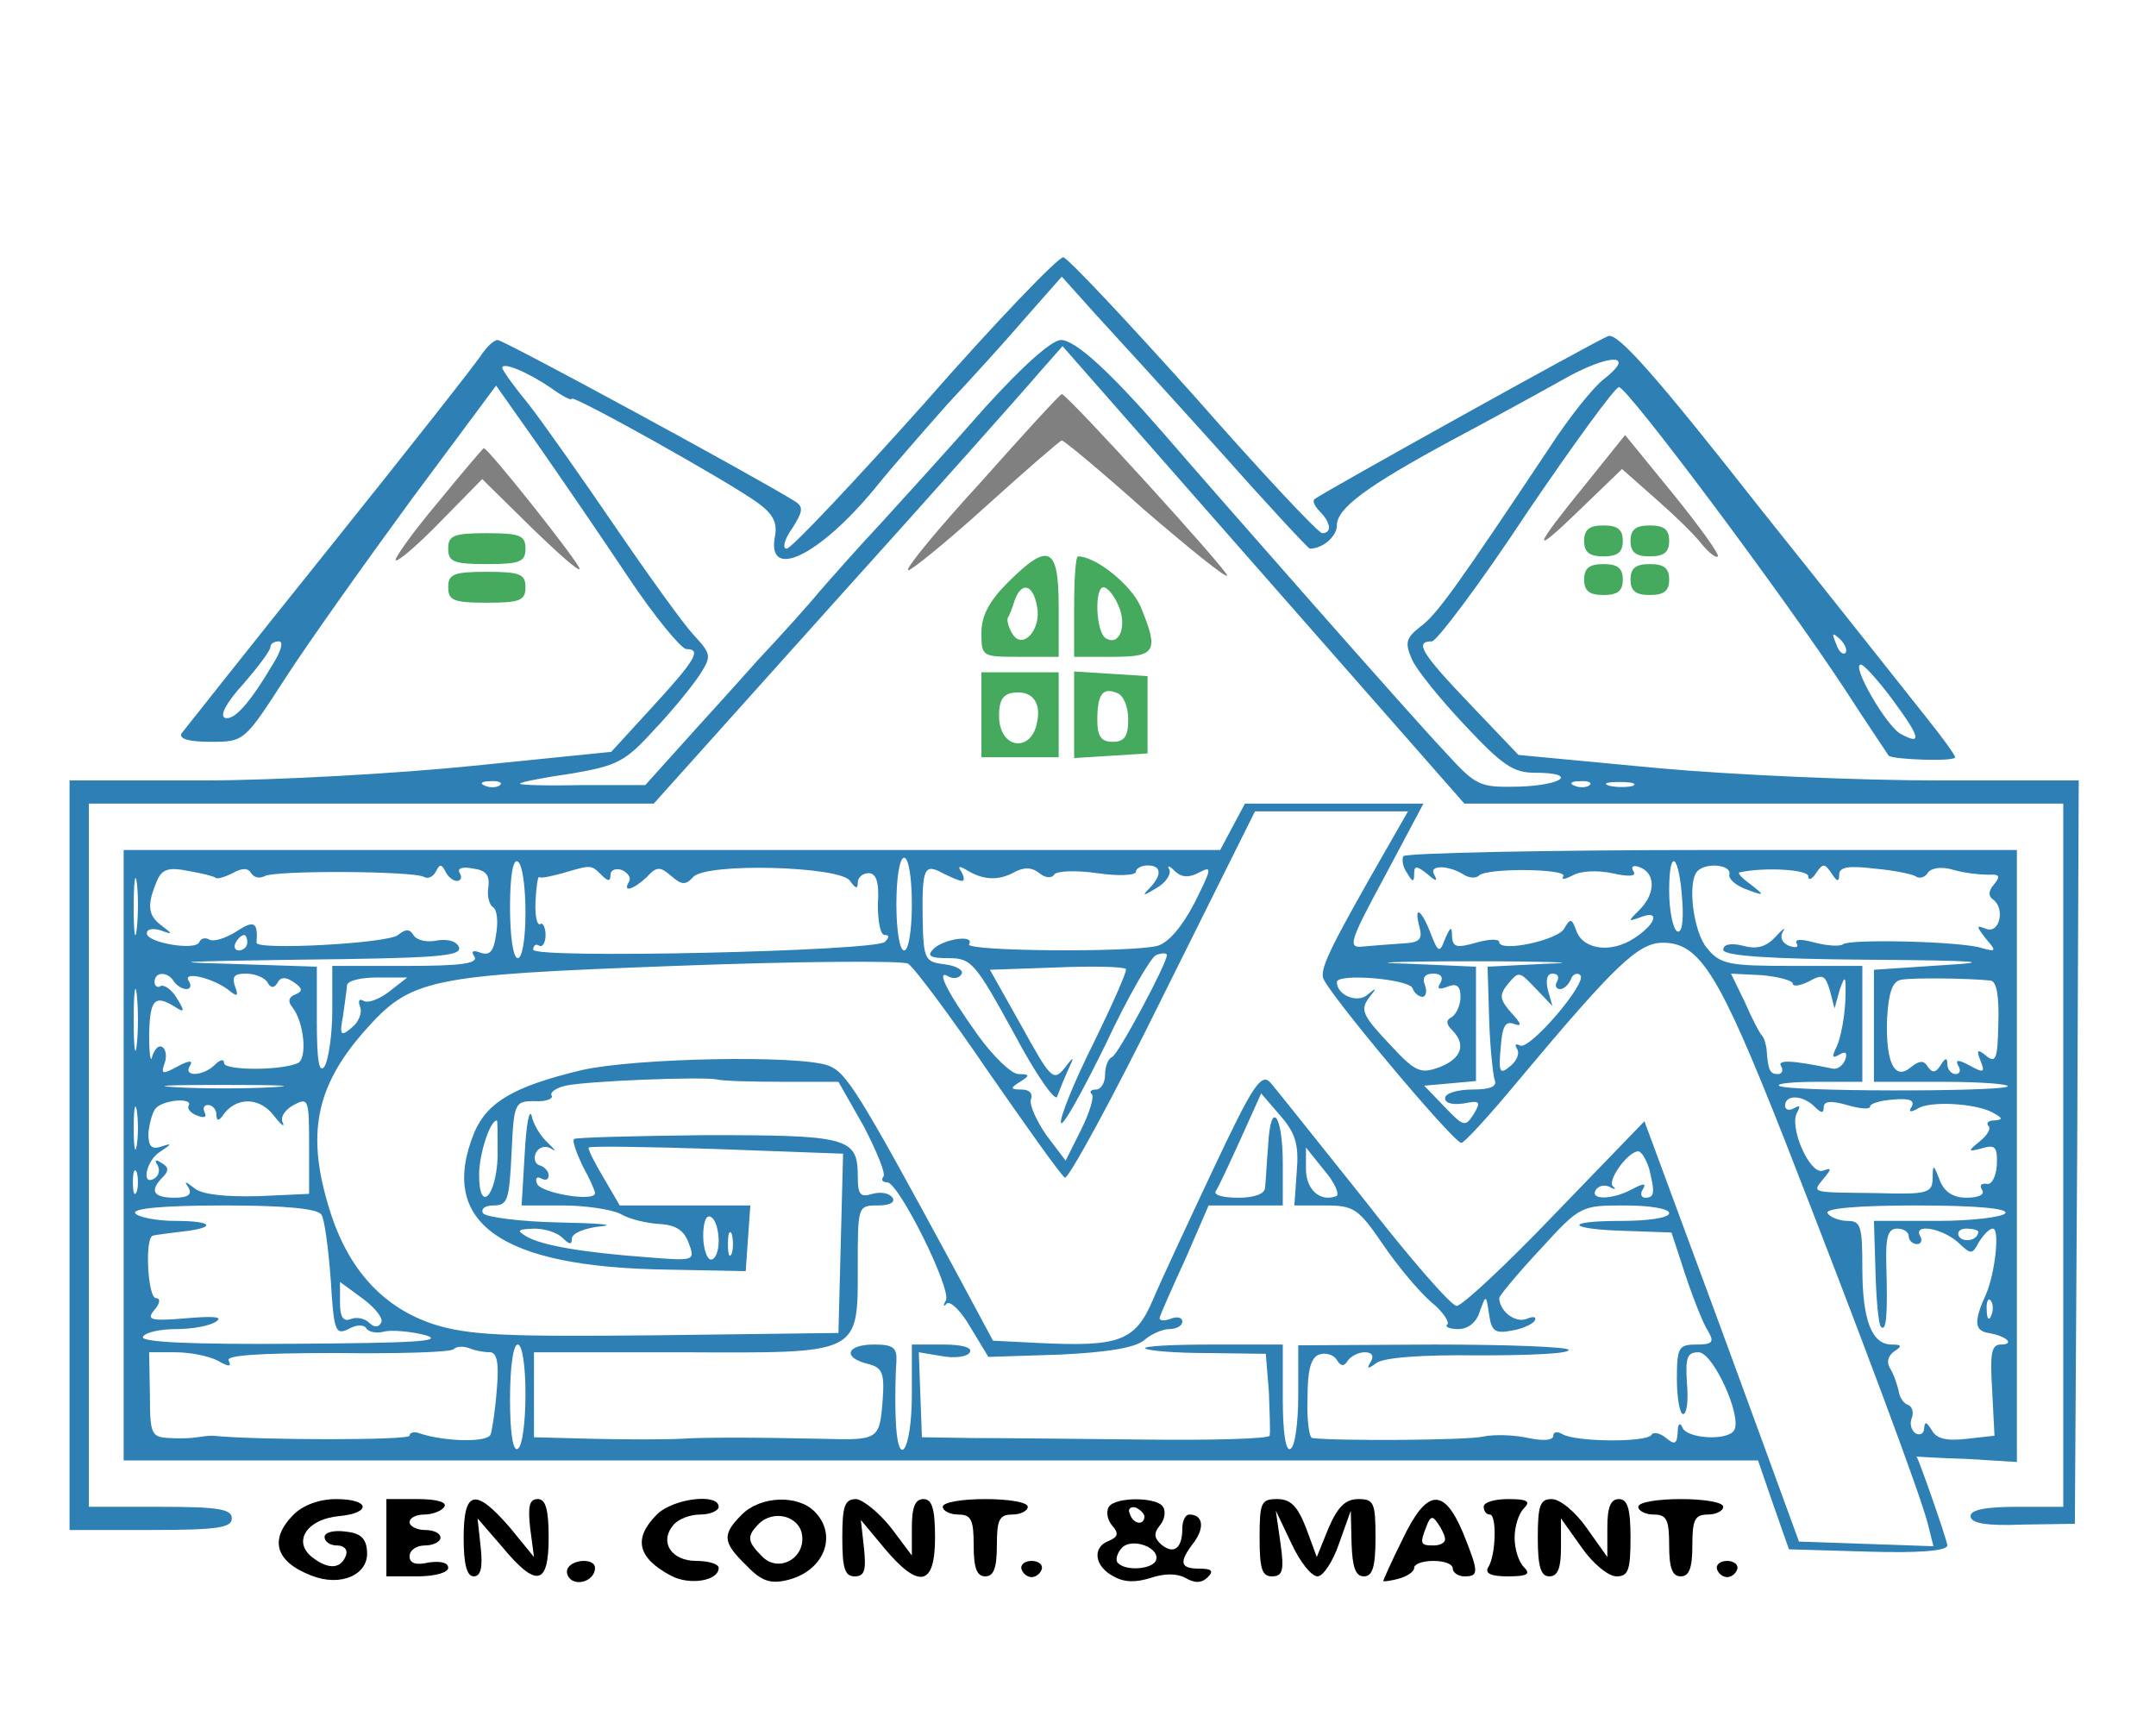 <svg xmlns="http://www.w3.org/2000/svg" version="1.0" width="279pt" height="223pt" viewBox="0 0 279 223" preserveAspectRatio="xMidYMid meet">
<g transform="translate(0,223) scale(0.1,-0.1)" fill="#000000" stroke="none">
<path d="M1197 1709 c-93 -104 -173 -189 -179 -189 -6 0 -3 12 7 26 14 22 15 28 4 35 -42 27 -377 209 -385 209 -5 0 -14 -9 -21 -19 -6 -10 -95 -123 -196 -249 -102 -127 -188 -236 -192 -241 -4 -7 9 -11 37 -11 44 0 44 0 97 82 29 45 103 149 163 231 l110 148 55 -78 c30 -43 82 -119 116 -170 34 -51 68 -92 75 -93 20 0 13 -13 -43 -74 l-54 -59 -178 -18 c-98 -10 -256 -19 -350 -19 l-173 0 0 -485 0 -485 105 0 c87 0 105 3 105 15 0 12 -17 15 -92 15 l-93 0 0 455 0 455 366 0 365 0 235 262 c129 143 248 277 264 296 l30 34 260 -296 260 -296 388 0 387 0 0 -455 0 -455 -60 0 c-41 0 -60 -4 -60 -12 0 -9 19 -13 67 -11 l68 1 3 481 2 481 -182 0 c-101 0 -264 7 -363 16 l-180 17 -62 65 c-64 67 -73 82 -50 82 6 0 62 74 122 165 61 90 115 164 120 164 11 0 213 -270 293 -392 29 -45 55 -83 56 -85 6 -5 86 -8 86 -2 0 3 -16 25 -36 50 -20 25 -117 148 -217 273 -135 172 -184 227 -196 222 -16 -6 -372 -204 -380 -211 -3 -3 1 -10 7 -16 14 -14 16 -28 3 -28 -5 0 -80 80 -166 178 -87 97 -163 178 -169 179 -6 1 -87 -83 -179 -188z m380 -61 c63 -71 116 -128 118 -128 17 0 35 16 35 30 0 22 37 50 150 111 47 25 111 60 143 78 60 34 96 34 52 0 -14 -11 -45 -50 -69 -87 -120 -180 -147 -218 -168 -233 -19 -15 -20 -21 -11 -42 6 -14 37 -52 69 -86 48 -51 62 -61 90 -61 56 0 38 -16 -20 -18 -52 -1 -55 0 -97 46 -40 42 -288 324 -364 412 -67 77 -113 120 -132 120 -12 0 -50 -34 -98 -87 -43 -49 -103 -115 -134 -149 -31 -33 -67 -74 -81 -90 -13 -16 -49 -56 -80 -89 -30 -34 -75 -83 -100 -111 l-45 -50 -83 0 c-45 -1 -81 0 -79 2 1 2 32 8 67 13 58 10 69 15 106 56 23 24 49 56 59 71 16 25 16 27 -8 53 -13 14 -59 78 -102 141 -43 63 -93 134 -111 157 -19 23 -34 44 -34 47 0 8 32 -5 63 -26 15 -11 27 -17 27 -14 0 6 201 -106 241 -135 19 -14 25 -25 22 -42 -12 -60 57 -27 130 62 20 25 63 74 94 109 32 34 78 85 102 113 l45 51 44 -49 c24 -26 96 -105 159 -175z m811 -263 c-3 -3 -9 2 -12 12 -6 14 -5 15 5 6 7 -7 10 -15 7 -18z m-2034 -13 c-30 -51 -51 -75 -63 -71 -7 3 2 20 24 44 19 22 35 43 35 48 0 4 5 7 11 7 6 0 3 -12 -7 -28z m2094 -46 c37 -50 40 -61 12 -46 -19 10 -65 90 -52 90 4 0 22 -20 40 -44z m-1801 -112 c-3 -3 -12 -4 -19 -1 -8 3 -5 6 6 6 11 1 17 -2 13 -5z m1410 0 c-3 -3 -12 -4 -19 -1 -8 3 -5 6 6 6 11 1 17 -2 13 -5z m56 -1 c-7 -2 -21 -2 -30 0 -10 3 -4 5 12 5 17 0 24 -2 18 -5z" style="&#10;    fill: #2e7fb4;&#10;"/>
<path d="M1271 1608 c-56 -61 -99 -113 -96 -116 2 -2 47 34 100 82 52 47 97 86 99 86 3 0 51 -40 107 -90 57 -49 105 -88 107 -85 4 3 -207 235 -214 235 -2 0 -48 -50 -103 -112z" style="&#10;    fill: gray;&#10;"/>
<path d="M2054 1606 c-71 -87 -74 -98 -11 -37 l56 54 43 -38 c24 -21 51 -47 60 -59 9 -11 19 -19 21 -16 2 3 -24 39 -58 81 l-62 76 -49 -61z" style="&#10;    fill: gray;&#10;"/>
<path d="M566 1579 c-32 -38 -56 -72 -54 -74 2 -3 29 20 58 50 l54 55 63 -62 c35 -34 63 -59 63 -54 0 7 -118 156 -124 156 -1 0 -28 -32 -60 -71z" style="&#10;    fill: gray;&#10;"/>
<path d="M2050 1530 c0 -15 7 -20 25 -20 18 0 25 5 25 20 0 15 -7 20 -25 20 -18 0 -25 -5 -25 -20z" style="&#10;    fill: #45a95e;&#10;"/>
<path d="M2110 1530 c0 -15 7 -20 25 -20 18 0 25 5 25 20 0 15 -7 20 -25 20 -18 0 -25 -5 -25 -20z" style="&#10;    fill: #45a95e;&#10;"/>
<path d="M580 1520 c0 -17 7 -20 50 -20 43 0 50 3 50 20 0 17 -7 20 -50 20 -43 0 -50 -3 -50 -20z" style="&#10;    fill: #45a95e;&#10;"/>
<path d="M1304 1476 c-24 -24 -34 -43 -34 -65 0 -31 1 -31 50 -31 l50 0 0 65 c0 78 -13 84 -66 31z m38 -31 c6 -30 -19 -57 -32 -35 -5 8 -7 17 -6 20 2 3 6 13 9 23 9 25 24 21 29 -8z" style="&#10;    fill: #45a95e;&#10;"/>
<path d="M1390 1445 l0 -65 50 0 c56 0 60 7 36 65 -12 28 -58 65 -81 65 -3 0 -5 -29 -5 -65z m57 2 c12 -26 2 -54 -16 -43 -13 8 -15 66 -3 66 5 0 14 -11 19 -23z" style="&#10;    fill: #45a95e;&#10;"/>
<path d="M2050 1480 c0 -15 7 -20 25 -20 18 0 25 5 25 20 0 15 -7 20 -25 20 -18 0 -25 -5 -25 -20z" style="&#10;    fill: #45a95e;&#10;"/>
<path d="M2110 1480 c0 -15 7 -20 25 -20 18 0 25 5 25 20 0 15 -7 20 -25 20 -18 0 -25 -5 -25 -20z" style="&#10;    fill: #45a95e;&#10;"/>
<path d="M580 1470 c0 -17 7 -20 50 -20 43 0 50 3 50 20 0 17 -7 20 -50 20 -43 0 -50 -3 -50 -20z" style="&#10;    fill: #45a95e;&#10;"/>
<path d="M1270 1305 l0 -55 50 0 50 0 0 55 0 55 -50 0 -50 0 0 -55z m72 -10 c-7 -38 -46 -35 -49 4 -1 21 3 31 15 34 26 5 40 -10 34 -38z" style="&#10;    fill: #45a95e;&#10;"/>
<path d="M1390 1305 l0 -56 48 3 47 3 0 50 0 50 -47 3 -48 3 0 -56z m70 -6 c0 -22 -5 -29 -20 -29 -15 0 -20 7 -20 28 0 34 7 43 26 35 8 -3 14 -18 14 -34z" style="&#10;    fill: #45a95e;&#10;"/>
<path d="M1595 1160 l-16 -30 -709 0 -710 0 0 -395 0 -395 1058 0 1057 0 20 -58 20 -57 103 -3 c65 -2 102 1 102 8 0 6 -38 115 -40 115 0 0 29 -2 65 -3 l65 -4 0 396 0 396 -394 0 c-217 0 -397 -4 -400 -8 -2 -4 -1 -14 5 -22 7 -12 9 -12 9 -1 0 11 3 11 17 0 11 -10 14 -10 9 -1 -8 13 19 13 40 -1 6 -3 14 -4 18 0 10 10 115 9 109 -1 -3 -5 2 -4 12 1 10 6 32 7 51 3 22 -5 32 -4 28 2 -4 6 -1 9 7 6 21 -7 22 -33 2 -54 -17 -17 -17 -17 0 -11 25 10 21 -8 -8 -27 -30 -20 -66 -15 -75 9 -6 17 -8 17 -16 3 -9 -15 -84 -31 -84 -17 0 4 -13 4 -30 -1 -25 -7 -30 -6 -31 8 0 14 -2 13 -9 -3 -7 -19 -9 -18 -19 8 -12 31 -22 36 -14 7 4 -16 0 -20 -23 -21 -16 -1 -39 -3 -51 -4 -19 -2 -17 6 29 91 l50 94 -116 0 -115 0 -16 -30z m203 -22 c-74 -129 -89 -159 -86 -173 3 -16 168 -213 179 -214 3 -1 37 36 75 82 124 148 154 177 186 177 48 0 73 -41 157 -254 97 -248 177 -462 186 -499 l7 -28 -87 3 -87 3 -42 115 c-23 63 -68 186 -100 272 l-58 157 -115 -119 c-63 -66 -121 -120 -128 -120 -7 0 -61 62 -120 138 -60 75 -114 143 -121 151 -12 13 -23 -4 -73 -110 -32 -68 -68 -145 -79 -171 -23 -54 -44 -61 -147 -56 l-60 3 -51 95 c-125 231 -139 252 -162 261 -38 14 -250 10 -320 -6 -87 -21 -121 -41 -138 -80 -48 -117 33 -175 249 -178 l102 -2 3 43 3 42 -84 0 -85 0 -21 36 c-12 20 -21 38 -19 39 2 2 76 1 166 -2 l163 -6 -3 -116 -3 -116 -235 -3 c-197 -2 -243 0 -288 14 -65 21 -111 70 -135 147 -31 98 -19 160 44 232 61 69 81 73 402 85 158 6 294 7 302 3 8 -5 55 -68 104 -140 50 -72 94 -134 99 -137 4 -3 62 103 127 235 l119 239 99 0 99 0 -24 -42z m-1118 -89 c0 -33 -4 -59 -10 -59 -6 0 -10 29 -10 66 0 41 4 63 10 59 6 -3 10 -33 10 -66z m500 11 c0 -33 -4 -60 -10 -60 -6 0 -10 27 -10 60 0 33 4 60 10 60 6 0 10 -27 10 -60z m997 4 c2 -28 -1 -43 -7 -39 -5 3 -10 27 -10 52 0 58 13 48 17 -13z m-2000 -36 c-2 -18 -4 -6 -4 27 0 33 2 48 4 33 2 -15 2 -42 0 -60z m102 66 c2 -2 12 1 22 6 12 7 20 7 24 0 4 -6 11 -7 17 -4 12 8 195 7 207 -1 5 -3 12 1 15 7 5 10 7 10 12 1 3 -7 10 -13 15 -13 6 0 7 5 4 10 -4 6 3 9 17 6 17 -2 22 -9 20 -24 -2 -11 1 -23 6 -26 5 -3 7 -18 4 -35 -3 -22 -8 -28 -20 -24 -10 4 -13 2 -8 -5 5 -9 -18 -12 -88 -12 l-96 0 0 -57 c0 -32 -5 -65 -10 -73 -7 -10 -10 7 -10 57 l0 72 -122 4 c-78 2 -43 3 94 5 178 2 216 4 212 16 -3 8 -14 11 -28 9 -13 -3 -27 0 -31 7 -5 8 -10 8 -20 0 -13 -11 -184 -20 -183 -10 2 27 -3 30 -27 14 -13 -8 -28 -13 -34 -10 -5 3 -11 2 -13 -3 -4 -12 -68 -1 -68 11 0 6 8 7 18 4 16 -6 16 -5 0 7 -17 13 -18 27 -4 59 6 13 15 16 39 11 18 -3 34 -7 36 -9z m499 4 c9 -9 12 -9 12 0 0 6 7 9 15 6 8 -4 12 -10 9 -15 -9 -15 6 -10 23 6 13 14 17 14 32 1 13 -11 18 -12 28 -1 17 19 191 14 203 -5 7 -10 10 -11 10 -2 0 6 6 12 14 12 10 0 14 -12 12 -40 0 -22 3 -40 9 -40 6 0 6 -3 0 -9 -14 -12 -455 -22 -455 -10 0 6 4 8 8 5 4 -2 8 4 8 14 0 10 -4 17 -7 14 -4 -2 -7 11 -6 30 1 19 3 33 5 31 2 -2 15 1 30 5 37 11 37 11 50 -2z m467 -8 c3 0 3 5 -1 12 -5 7 -3 8 7 2 21 -13 41 -14 61 -3 13 7 23 7 33 -1 7 -6 16 -7 19 -2 3 5 28 6 56 2 27 -4 50 -3 50 2 0 4 7 8 15 8 18 0 19 -12 3 -29 -11 -11 -9 -11 9 0 12 7 19 18 16 24 -3 5 0 5 7 -2 9 -9 19 -9 32 -2 17 9 16 5 -6 -39 -16 -31 -34 -52 -48 -56 -35 -9 -250 -7 -244 2 8 13 -33 7 -46 -6 -9 -9 -5 -12 20 -12 29 0 34 -6 84 -97 28 -53 54 -90 56 -82 3 8 9 23 14 34 9 19 8 19 -5 2 -14 -17 -18 -12 -55 55 l-41 73 86 3 c47 2 87 1 90 -2 2 -2 -17 -45 -42 -96 -25 -50 -44 -97 -42 -103 2 -6 27 39 57 100 29 62 59 114 66 117 8 3 14 3 14 0 0 -11 -63 -129 -71 -132 -5 -2 -9 -12 -9 -23 0 -10 -5 -19 -12 -19 -6 0 -9 -3 -5 -6 3 -4 -3 -24 -14 -46 l-20 -40 -25 33 c-13 19 -22 39 -20 46 3 8 -2 13 -12 13 -15 0 -15 2 -2 10 13 8 13 10 -2 10 -9 0 -33 23 -53 51 -40 56 -55 86 -37 75 6 -3 13 -2 16 3 4 5 -6 11 -21 13 -26 3 -28 6 -29 58 -1 67 2 73 26 60 10 -5 21 -10 25 -10z m993 9 c-2 -6 8 -15 22 -20 24 -9 24 -8 6 6 -11 8 -18 15 -15 16 31 7 89 4 89 -5 0 -6 5 -4 10 4 9 13 11 13 20 0 7 -11 10 -12 10 -2 0 10 12 12 45 8 24 -2 49 -7 54 -10 5 -4 13 -1 16 5 5 6 18 8 34 3 14 -4 34 -6 44 -6 15 1 16 -2 7 -13 -7 -8 -7 -15 -1 -19 16 -11 9 -45 -9 -38 -13 5 -13 4 0 -13 14 -16 13 -17 -5 -12 -27 9 -173 12 -180 5 -4 -3 -20 -2 -36 2 -18 5 -27 5 -24 -1 3 -5 -1 -6 -10 -3 -9 4 -12 11 -8 18 5 7 0 4 -9 -6 -12 -13 -24 -17 -42 -12 -16 4 -26 2 -26 -5 0 -8 58 -12 188 -13 142 -1 165 -3 97 -7 l-90 -6 0 -72 0 -73 89 0 c49 0 87 -3 84 -6 -8 -7 -289 -7 -296 1 -3 3 20 5 51 5 l57 0 0 75 0 75 -91 0 c-82 0 -93 2 -110 23 -18 21 -26 87 -12 100 11 11 43 8 41 -4z m-1918 -89 c0 -5 -5 -10 -11 -10 -5 0 -7 5 -4 10 3 6 8 10 11 10 2 0 4 -4 4 -10z m1685 -27 l-80 -4 2 -66 c1 -37 5 -73 7 -80 4 -9 -5 -13 -29 -13 -19 0 -35 -5 -35 -11 0 -7 10 -9 24 -7 21 4 23 3 13 -14 -11 -17 -13 -16 -38 10 l-26 27 34 3 33 3 0 74 0 74 -92 4 c-51 1 -12 3 87 3 99 0 144 -2 100 -3z m-1828 -105 c-2 -18 -4 -4 -4 32 0 36 2 50 4 33 2 -18 2 -48 0 -65z m48 82 c3 -5 11 -10 16 -10 6 0 7 5 3 11 -8 13 34 3 54 -14 9 -7 11 -6 6 7 -4 12 -1 16 14 16 12 0 24 -5 28 -11 4 -8 9 -8 13 -1 4 8 11 8 21 1 12 -8 12 -12 2 -16 -8 -3 -10 -9 -4 -16 16 -20 20 -68 7 -73 -24 -10 -95 -9 -95 0 0 6 -5 5 -12 -2 -15 -15 -42 -16 -32 -1 4 7 -1 7 -16 -1 -20 -11 -22 -10 -17 4 3 8 2 18 -3 21 -5 3 -10 -3 -13 -12 -2 -10 -4 3 -4 28 1 46 7 53 35 35 11 -7 11 -4 1 12 -7 12 -17 18 -21 16 -4 -3 -8 0 -8 5 0 14 17 14 25 1z m279 -13 c-13 -10 -28 -16 -34 -12 -5 3 -7 0 -4 -8 3 -8 -2 -20 -11 -27 -14 -12 -16 -10 -11 16 2 16 5 34 5 39 1 6 18 10 39 10 l39 0 -23 -18z m1324 4 c2 -6 8 -11 13 -11 4 0 6 7 3 15 -4 10 0 15 11 15 10 0 13 -5 9 -12 -5 -8 -2 -9 9 -5 12 5 17 1 17 -13 0 -10 -5 -22 -11 -26 -8 -4 -8 -9 0 -17 19 -19 12 -37 -16 -48 -25 -9 -31 -7 -66 31 -33 35 -37 43 -26 58 11 14 11 15 -1 5 -13 -12 -40 -1 -40 16 0 12 94 4 98 -8z m161 -2 l20 -21 -6 21 c-3 13 -1 21 6 21 7 0 9 -4 6 -10 -3 -5 -2 -10 4 -10 5 0 11 6 14 13 2 6 8 9 12 5 10 -9 -66 -98 -78 -91 -6 3 -7 1 -4 -4 4 -6 0 -16 -9 -23 -13 -11 -15 -8 -12 24 2 28 6 35 17 31 11 -4 10 0 -3 14 -15 17 -16 23 -6 36 16 19 15 19 39 -6z m331 8 c0 -4 9 -3 21 3 18 10 21 8 27 -12 l6 -23 7 25 c7 20 8 17 7 -15 -1 -22 -6 -48 -11 -59 -7 -14 -6 -16 3 -11 8 5 11 3 8 -6 -3 -8 -10 -13 -16 -12 -53 11 -73 12 -67 3 3 -5 1 -10 -4 -10 -11 0 -13 5 -15 33 -1 6 -3 14 -6 17 -3 3 -13 22 -22 43 l-18 37 40 -2 c22 -2 40 -7 40 -11z m256 4 c8 -1 11 -21 10 -55 -1 -46 -3 -52 -15 -43 -12 10 -14 9 -8 -6 6 -15 4 -16 -14 -6 -15 8 -19 8 -15 0 4 -6 2 -11 -3 -11 -6 0 -11 6 -11 13 0 9 -3 8 -9 -2 -6 -9 -10 -10 -16 -2 -5 9 -11 9 -22 0 -21 -18 -33 5 -31 63 2 34 7 48 18 50 14 3 89 2 116 -1z m-1562 -131 l71 0 33 -58 c17 -33 29 -62 25 -65 -3 -4 -1 -7 5 -7 15 0 84 -139 76 -153 -4 -7 -3 -9 1 -4 5 4 19 -10 31 -31 l23 -38 93 3 c62 3 98 9 109 19 8 7 23 14 32 14 9 0 17 4 17 10 0 5 -7 7 -16 3 -9 -3 -15 -2 -13 3 2 6 17 40 34 77 l29 67 48 0 48 0 0 54 c0 65 -16 84 -19 23 -2 -23 -3 -48 -4 -54 0 -8 -14 -13 -34 -13 -19 0 -32 3 -30 8 3 4 17 34 32 67 l27 60 25 -29 c20 -23 24 -38 21 -73 l-3 -43 40 0 c37 0 43 -4 75 -51 19 -28 47 -61 62 -74 15 -12 24 -26 21 -29 -4 -3 3 -6 14 -6 13 0 24 9 28 23 8 22 8 22 12 -4 3 -22 8 -25 29 -21 13 2 27 8 30 13 3 5 -2 6 -11 2 -15 -5 -34 10 -35 27 0 3 24 32 53 63 52 57 53 57 110 57 31 0 57 -4 57 -10 0 -6 -27 -10 -62 -10 -77 0 -70 -11 8 -13 l57 -2 18 -55 c10 -30 23 -63 29 -72 9 -15 6 -18 -15 -18 -23 0 -25 -4 -25 -45 0 -25 4 -45 8 -45 5 0 7 18 5 40 -2 33 0 40 15 40 19 0 57 -84 46 -101 -8 -14 -62 -11 -67 4 -3 7 -6 4 -6 -7 -1 -15 -4 -16 -15 -7 -8 7 -17 8 -19 4 -7 -10 -99 -9 -115 1 -7 4 -12 3 -12 -2 0 -6 -13 -7 -32 -3 -18 4 -44 5 -58 2 -20 -5 -190 -6 -222 -2 -4 1 -7 24 -6 52 0 35 4 52 15 56 8 3 19 0 23 -7 5 -8 9 -9 14 -1 4 6 14 11 22 11 10 0 12 -5 8 -12 -6 -10 -4 -10 7 -2 9 7 57 11 132 10 64 0 117 2 117 7 0 4 -79 7 -175 7 l-175 -1 0 -64 c0 -35 -4 -67 -10 -70 -6 -4 -10 20 -10 64 l0 71 -92 0 c-50 0 -89 -2 -86 -5 3 -3 39 -6 81 -6 l75 -1 4 -49 c1 -27 2 -52 1 -57 -2 -4 -74 -6 -160 -5 -87 1 -188 2 -224 2 l-66 1 -2 55 -2 55 30 -5 c16 -3 33 -1 36 5 4 6 -10 10 -34 10 l-41 0 0 -64 c0 -76 -19 -102 -21 -29 -1 26 0 58 1 71 1 18 -4 22 -29 22 -36 0 -41 -17 -8 -25 19 -5 22 -11 19 -50 -4 -48 -6 -49 -77 -47 -91 2 -154 2 -185 0 -19 -1 -70 -1 -112 0 l-77 2 0 55 0 55 191 0 c233 -1 228 -4 228 112 0 77 0 78 26 78 15 0 23 4 19 10 -4 6 -15 8 -26 5 -16 -5 -19 -1 -19 23 0 50 -13 53 -196 53 -92 -1 -169 -3 -171 -5 -3 -2 3 -18 11 -35 9 -16 16 -32 16 -35 0 -12 -70 0 -75 12 -3 7 0 10 5 7 6 -3 10 -2 10 4 0 5 -5 11 -12 13 -6 2 -8 10 -4 17 4 7 13 9 20 4 7 -4 4 -1 -5 8 -9 8 -19 24 -21 35 -3 10 -7 -11 -9 -49 l-4 -67 53 0 c29 0 63 -5 75 -11 12 -7 34 -12 50 -13 21 -1 32 -8 38 -24 9 -24 8 -24 -54 -19 -81 6 -136 15 -156 27 -13 8 -11 9 10 10 14 0 30 -5 37 -12 9 -9 12 -9 12 -1 0 7 17 14 38 16 20 2 -4 4 -55 5 -50 1 -95 7 -98 12 -3 6 3 10 14 10 18 0 20 7 23 68 3 65 4 67 30 67 14 -1 24 3 22 7 -3 4 5 10 18 13 27 6 177 12 196 8 8 -2 46 -3 86 -3z m-661 -7 c-35 -2 -91 -2 -125 0 -35 2 -7 3 62 3 69 0 97 -1 63 -3z m-176 -75 c-2 -13 -4 -3 -4 22 0 25 2 35 4 23 2 -13 2 -33 0 -45z m67 51 c-2 -4 3 -10 12 -13 8 -3 12 -2 9 4 -3 6 -1 10 4 10 6 0 11 -6 11 -12 0 -9 3 -9 8 -2 16 24 46 25 65 2 10 -13 16 -18 13 -11 -4 7 3 17 14 23 19 10 20 8 20 -52 l0 -63 -66 -3 c-42 -1 -72 2 -82 10 -13 10 -14 10 -8 1 5 -9 -1 -13 -18 -13 -28 0 -33 9 -15 27 8 8 7 13 -2 18 -7 5 -10 4 -5 -3 3 -6 2 -13 -4 -17 -18 -11 -11 24 8 35 15 10 15 11 0 6 -12 -4 -16 1 -16 17 1 12 5 27 9 32 9 12 50 15 43 4z m2104 -1 c9 -9 12 -9 12 -1 0 8 9 9 30 3 17 -5 30 -6 30 -2 0 4 14 8 30 9 21 2 28 -1 24 -9 -5 -7 -2 -8 7 -3 16 11 77 7 98 -5 13 -7 13 -9 2 -10 -8 0 -11 -3 -8 -7 4 -3 -1 -12 -11 -20 -16 -13 -16 -14 3 -9 17 5 20 2 19 -22 -1 -15 -7 -26 -13 -24 -7 1 -10 -2 -6 -8 4 -6 -5 -10 -20 -10 -17 0 -29 7 -35 23 -8 21 -9 21 -9 1 -1 -18 -7 -20 -73 -18 -87 1 -83 0 -68 19 11 13 10 14 -1 10 -17 -6 -45 58 -33 76 4 8 3 9 -4 5 -7 -4 -12 -2 -12 3 0 15 23 14 38 -1z m-1704 -65 c-2 -52 -24 -74 -24 -23 0 26 14 70 23 70 1 0 1 -21 1 -47z m1085 -51 c-21 -8 -39 9 -39 35 l0 28 24 -30 c14 -16 20 -32 15 -33z m405 36 c8 -32 7 -38 -5 -38 -5 0 -7 5 -3 11 5 8 1 8 -14 0 -26 -14 -55 -14 -47 -1 4 6 12 7 18 4 7 -4 9 -3 4 1 -7 8 20 45 33 45 4 0 10 -10 14 -22z m-1957 -30 c-3 -7 -5 -2 -5 12 0 14 2 19 5 13 2 -7 2 -19 0 -25z m239 -30 c4 -6 9 -44 12 -84 4 -67 6 -72 23 -64 10 6 20 6 23 1 3 -5 14 -7 24 -4 10 2 34 0 53 -5 25 -8 -18 -10 -169 -11 -133 -1 -201 2 -197 9 3 6 23 10 43 10 20 0 44 4 52 10 9 6 -4 7 -39 4 -47 -4 -52 -2 -41 11 7 8 8 15 2 15 -11 0 -15 79 -4 81 4 1 20 3 36 5 47 5 43 14 -7 14 -25 0 -49 5 -52 10 -4 6 36 10 114 10 80 0 122 -4 127 -12z m2179 2 c-3 -5 -43 -10 -88 -10 l-82 0 2 -66 c1 -36 4 -68 7 -71 7 -7 9 14 7 80 -1 36 2 47 14 47 8 0 15 -4 15 -10 0 -5 5 -10 11 -10 5 0 7 5 4 10 -10 17 27 11 48 -7 18 -17 19 -17 28 0 6 9 13 17 18 17 9 0 3 -57 -9 -85 -16 -35 -15 -47 3 -50 24 -4 35 -15 16 -15 -12 0 -14 -12 -11 -59 l3 -59 -36 -4 c-26 -3 -39 0 -45 11 -7 11 -9 12 -10 3 0 -7 -5 -10 -11 -7 -6 4 -8 13 -5 20 3 8 0 15 -5 17 -6 2 -11 10 -12 18 -2 8 -6 21 -11 29 -5 8 -3 16 5 22 11 7 10 9 -3 9 -26 0 -38 32 -38 99 0 54 -2 61 -19 61 -11 0 -23 5 -26 10 -4 6 37 10 115 10 78 0 119 -4 115 -10z m-1665 -36 c0 -13 -4 -24 -10 -24 -5 0 -10 14 -10 31 0 17 4 28 10 24 6 -3 10 -17 10 -31z m17 -16 c-3 -7 -5 -2 -5 12 0 14 2 19 5 13 2 -7 2 -19 0 -25z m1613 28 c0 -11 -19 -15 -25 -6 -3 5 1 10 9 10 9 0 16 -2 16 -4z m-2067 -118 c-3 -6 -9 -6 -15 0 -6 6 -17 8 -24 5 -10 -4 -14 3 -14 21 l0 27 30 -22 c16 -12 27 -26 23 -31z m2084 10 c-3 -8 -6 -5 -6 6 -1 11 2 17 5 13 3 -3 4 -12 1 -19z m-1943 -48 c9 0 12 -14 9 -47 -2 -27 -6 -53 -8 -59 -3 -11 -58 -10 -92 1 -7 3 -13 1 -13 -3 0 -6 -194 -6 -255 0 -5 0 -14 -1 -20 -2 -5 -1 -21 -2 -35 -1 -24 1 -26 4 -26 56 l-1 55 34 0 c19 0 44 -5 55 -11 14 -8 18 -8 14 0 -5 7 37 10 139 10 80 -1 149 1 152 5 4 4 13 4 21 1 7 -3 19 -5 26 -5z m46 -54 c0 -36 -4 -68 -10 -71 -6 -4 -10 20 -10 64 0 41 4 71 10 71 6 0 10 -28 10 -64z" style="&#10;    fill: #2e7fb4;&#10;"/>

<path d="M380 270 c-32 -32 -24 -61 23 -79 38 -15 74 1 72 31 -1 17 -8 24 -28 26 -15 2 -27 -1 -27 -7 0 -6 7 -11 16 -11 9 0 14 -5 12 -12 -6 -18 -22 -20 -43 -4 -27 20 -9 50 34 54 42 4 40 22 -4 22 -22 0 -43 -8 -55 -20z"/>
<path d="M500 240 l0 -50 40 0 c23 0 40 5 40 11 0 7 -10 9 -25 7 -17 -4 -25 -1 -25 8 0 8 9 14 20 14 11 0 20 5 20 10 0 6 -9 10 -20 10 -11 0 -20 5 -20 10 0 6 9 10 19 10 11 0 23 5 26 10 4 6 -10 10 -34 10 l-41 0 0 -50z"/>
<path d="M600 240 c0 -34 4 -50 13 -50 9 0 12 11 9 38 l-4 37 32 -37 c44 -53 60 -50 60 12 0 37 -4 50 -14 50 -11 0 -13 -9 -10 -37 l5 -38 -31 38 c-45 52 -60 49 -60 -13z"/>
<path d="M850 270 c-31 -31 -25 -56 18 -79 24 -13 62 -7 62 10 0 5 -13 9 -29 9 -32 0 -48 24 -30 46 6 8 22 14 35 14 13 0 24 5 24 10 0 18 -59 11 -80 -10z"/>
<path d="M960 270 c-26 -26 -25 -36 6 -66 19 -20 31 -24 52 -19 48 11 67 58 36 89 -22 22 -70 20 -94 -4z m78 -27 c4 -30 -31 -49 -52 -27 -19 19 -20 26 -4 42 19 19 53 10 56 -15z"/>
<path d="M1090 240 c0 -39 3 -50 16 -50 13 0 15 8 12 37 l-4 36 30 -36 c45 -54 66 -50 66 13 0 38 -4 50 -15 50 -11 0 -15 -11 -15 -37 l0 -36 -27 36 c-16 20 -36 36 -45 37 -15 0 -18 -9 -18 -50z"/>
<path d="M1220 280 c0 -5 9 -10 20 -10 17 0 20 -7 20 -40 0 -29 4 -40 15 -40 11 0 15 11 15 40 0 33 3 40 20 40 11 0 20 5 20 10 0 6 -25 10 -55 10 -30 0 -55 -4 -55 -10z"/>
<path d="M1435 280 c-4 -6 -2 -17 4 -24 9 -10 8 -15 -4 -20 -22 -8 -19 -33 6 -46 14 -8 29 -8 48 -2 18 6 34 6 45 0 12 -7 21 -7 29 1 8 8 5 11 -11 11 -25 0 -27 8 -7 34 14 19 12 36 -6 36 -5 0 -9 -8 -9 -18 0 -26 -11 -34 -27 -21 -10 9 -10 15 -2 25 6 7 8 18 4 24 -8 13 -62 13 -70 0z m46 -13 c-1 -12 -15 -9 -19 4 -3 6 1 10 8 8 6 -3 11 -8 11 -12z m14 -58 c-7 -10 -38 -12 -48 -2 -4 3 -2 12 4 19 13 16 54 0 44 -17z"/>
<path d="M1630 240 c0 -40 3 -50 16 -50 14 0 16 8 11 43 l-6 42 20 -42 c11 -24 26 -43 34 -43 7 0 20 19 28 43 l15 42 1 -42 c1 -31 5 -43 16 -43 11 0 15 12 15 50 0 45 -2 50 -22 50 -17 0 -27 -10 -39 -38 l-15 -37 -14 38 c-11 28 -20 37 -37 37 -21 0 -23 -4 -23 -50z"/>
<path d="M1815 238 c-14 -28 -25 -53 -25 -54 0 -1 9 0 20 3 11 3 20 9 20 14 0 5 11 9 25 9 14 0 25 -4 25 -10 0 -5 7 -10 15 -10 19 0 19 5 -2 57 -25 59 -47 56 -78 -9z m55 0 c0 -5 -7 -8 -15 -8 -17 0 -18 2 -9 25 5 13 8 14 15 3 5 -7 9 -16 9 -20z"/>
<path d="M1920 280 c0 -5 3 -10 8 -10 9 0 8 -52 -2 -68 -5 -8 3 -12 25 -12 26 0 30 3 21 12 -7 7 -12 24 -12 38 0 14 5 31 12 38 9 9 5 12 -20 12 -18 0 -32 -4 -32 -10z"/>
<path d="M1990 240 c0 -38 4 -50 15 -50 11 0 15 11 15 37 l0 38 27 -38 c14 -20 34 -37 45 -37 15 0 18 8 18 50 0 38 -4 50 -15 50 -11 0 -15 -11 -15 -37 l0 -38 -27 38 c-14 20 -34 37 -45 37 -15 0 -18 -8 -18 -50z"/>
<path d="M2120 280 c0 -5 9 -10 20 -10 17 0 20 -7 20 -40 0 -29 4 -40 15 -40 11 0 15 11 15 40 0 33 3 40 20 40 11 0 20 5 20 10 0 6 -25 10 -55 10 -30 0 -55 -4 -55 -10z"/>
<path d="M735 201 c-3 -5 -1 -12 5 -16 12 -7 30 2 30 16 0 12 -27 12 -35 0z"/>
<path d="M1322 199 c2 -6 8 -10 13 -10 5 0 11 4 13 10 2 6 -4 11 -13 11 -9 0 -15 -5 -13 -11z"/>
<path d="M2222 199 c2 -6 8 -10 13 -10 5 0 11 4 13 10 2 6 -4 11 -13 11 -9 0 -15 -5 -13 -11z"/>
</g>
</svg>
